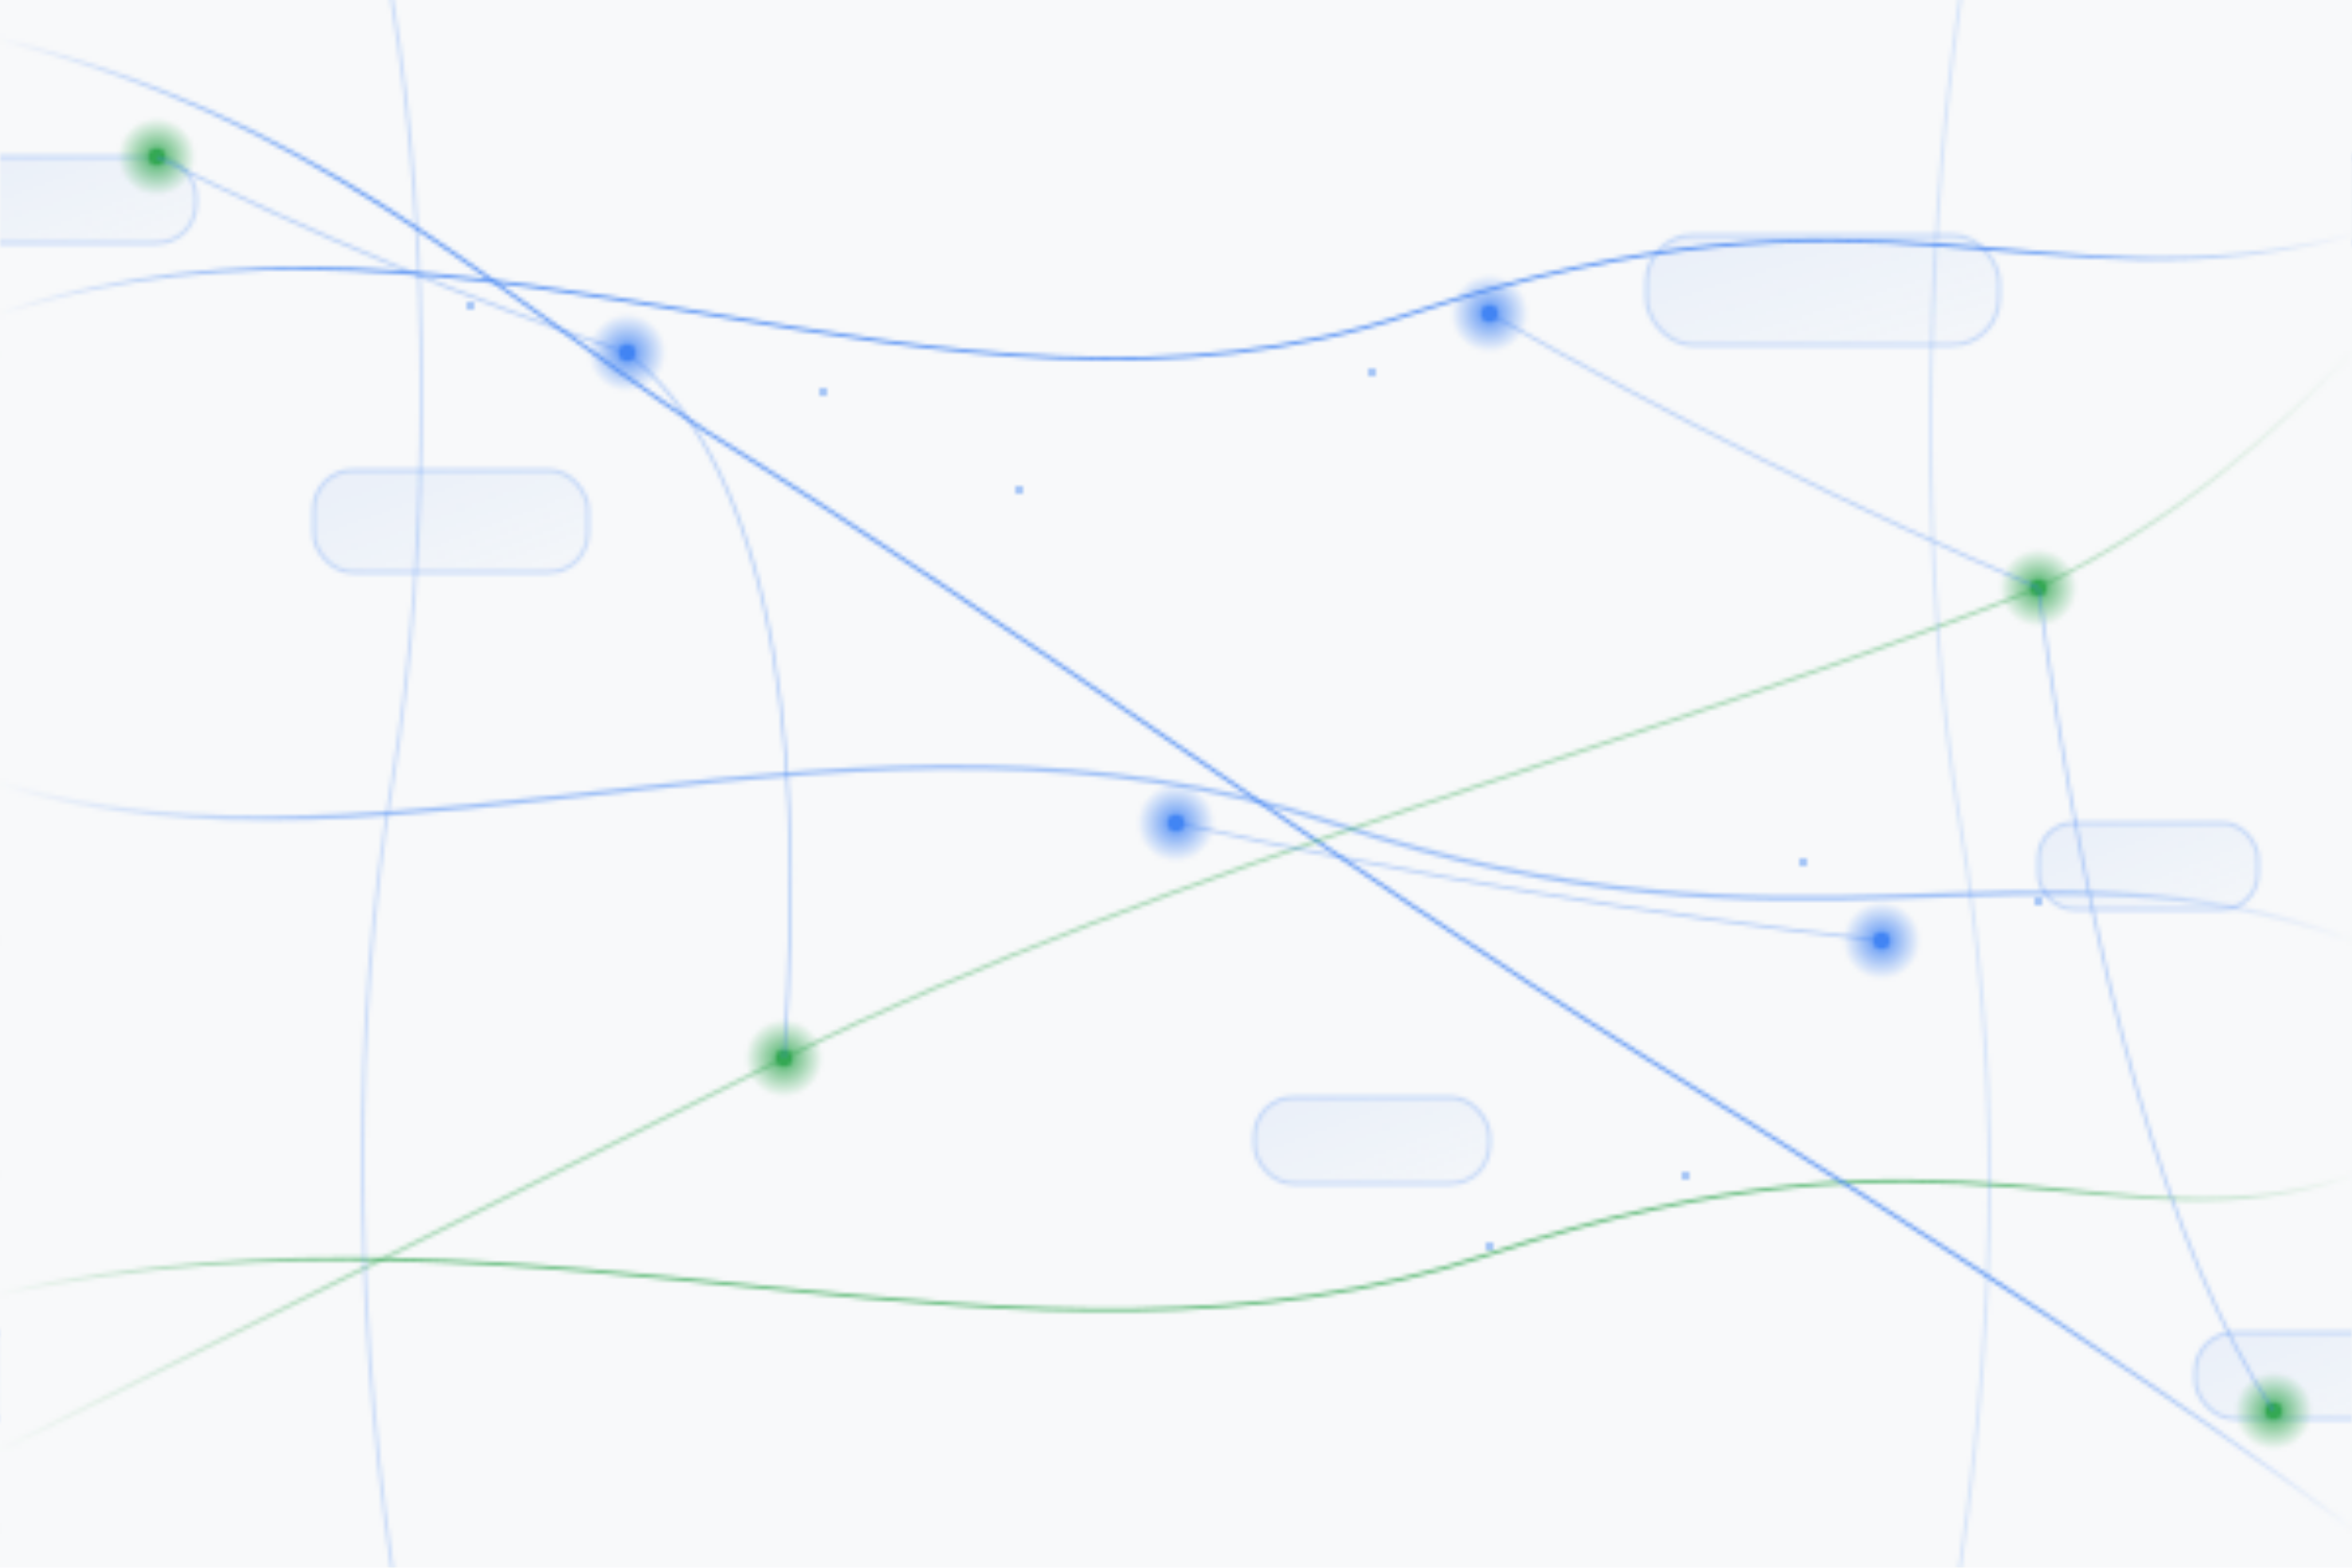 <!--
Seamless, abstract SVG background for a tech company's website.
Theme: AI, data processing, and network connections via flowing lines, nodes, and soft packets.
Colors: background #f8f9fa, primary #4285F4, accent #34A853.
Seamless tiling: edges connect cleanly; use patternUnits="userSpaceOnUse".
Recommended usage (CSS):
  body { background: url('background.svg') repeat; background-size: 600px 400px; }
-->
<svg xmlns="http://www.w3.org/2000/svg" width="600" height="400" viewBox="0 0 600 400">
  <defs>
    <!-- Subtle noise/texture for depth -->
    <filter id="grain" x="-20%" y="-20%" width="140%" height="140%">
      <feTurbulence type="fractalNoise" baseFrequency="0.8" numOctaves="2" stitchTiles="stitch" result="noise"/>
      <feColorMatrix type="matrix" values="
        0 0 0 0 0
        0 0 0 0 0
        0 0 0 0 0
        0 0 0 0.06 0" result="faint"/>
      <feBlend in="SourceGraphic" in2="faint" mode="overlay"/>
    </filter>

    <!-- Thin, tapered strokes for flowing lines -->
    <linearGradient id="lineFadeBlue" x1="0" y1="0" x2="1" y2="0">
      <stop offset="0%" stop-color="#4285F4" stop-opacity="0.0"/>
      <stop offset="15%" stop-color="#4285F4" stop-opacity="0.8"/>
      <stop offset="85%" stop-color="#4285F4" stop-opacity="0.8"/>
      <stop offset="100%" stop-color="#4285F4" stop-opacity="0.0"/>
    </linearGradient>

    <linearGradient id="lineFadeTeal" x1="0" y1="0" x2="1" y2="0">
      <stop offset="0%" stop-color="#34A853" stop-opacity="0.0"/>
      <stop offset="15%" stop-color="#34A853" stop-opacity="0.7"/>
      <stop offset="85%" stop-color="#34A853" stop-opacity="0.7"/>
      <stop offset="100%" stop-color="#34A853" stop-opacity="0.0"/>
    </linearGradient>

    <!-- Soft node glow -->
    <radialGradient id="nodeGlowBlue" cx="50%" cy="50%" r="50%">
      <stop offset="0%" stop-color="#4285F4" stop-opacity="0.9"/>
      <stop offset="100%" stop-color="#4285F4" stop-opacity="0"/>
    </radialGradient>
    <radialGradient id="nodeGlowTeal" cx="50%" cy="50%" r="50%">
      <stop offset="0%" stop-color="#34A853" stop-opacity="0.9"/>
      <stop offset="100%" stop-color="#34A853" stop-opacity="0"/>
    </radialGradient>

    <!-- Soft rectangle "data packet" fill -->
    <linearGradient id="packetFill" x1="0" y1="0" x2="1" y2="1">
      <stop offset="0%" stop-color="#4285F4" stop-opacity="0.08"/>
      <stop offset="100%" stop-color="#4285F4" stop-opacity="0.02"/>
    </linearGradient>

    <!-- Reusable stroke styles -->
    <style>
      .flow { fill: none; stroke-linecap: round; stroke-linejoin: round; }
      .blue { stroke: #4285F4; }
      .thin { stroke-width: 0.9; }
      .mid { stroke-width: 1.2; }
      .node { fill: #f8f9fa; }
      .packet { fill: url(#packetFill); }
      .packet-stroke { stroke: #4285F4; stroke-opacity: 0.25; }
      .accent { fill: #34A853; }
      .accent-stroke { stroke: #34A853; stroke-opacity: 0.4; }
      .ghost { opacity: 0.6; }
    </style>

    <!-- Define a seamless pattern tile -->
    <pattern id="bgPattern" x="0" y="0" width="600" height="400" patternUnits="userSpaceOnUse">
      <!-- Background -->
      <rect width="600" height="400" fill="#f8f9fa"/>

      <!-- Flowing primary paths (ensure start/end meet tile edges for seamless repeat) -->
      <!-- Horizontal arcs -->
      <path class="flow thin" stroke="url(#lineFadeBlue)"
            d="M 0,80 C 120,40 240,120 360,80 C 480,40 520,80 600,60" />
      <path class="flow mid ghost" stroke="url(#lineFadeBlue)"
            d="M 0,200 C 100,230 220,170 340,210 C 460,250 520,210 600,240" />
      <path class="flow thin" stroke="url(#lineFadeTeal)"
            d="M 0,330 C 140,300 260,360 380,320 C 500,280 540,320 600,300" />

      <!-- Diagonal sweeps that wrap cleanly -->
      <path class="flow thin" stroke="url(#lineFadeBlue)"
            d="M 0,10 C 80,30 120,70 180,110 C 260,160 340,220 420,270 C 500,320 560,360 600,390" />
      <path class="flow thin ghost" stroke="url(#lineFadeTeal)"
            d="M 0,370 C 60,340 120,310 200,270 C 300,220 420,190 520,150 C 560,130 580,110 600,90" />

      <!-- Subtle vertical undulations to suggest layered processing -->
      <path class="flow thin" stroke="#4285F4" stroke-opacity="0.25"
            d="M 100,0 C 110,60 110,140 100,200 C 90,260 90,330 100,400" />
      <path class="flow thin" stroke="#4285F4" stroke-opacity="0.18"
            d="M 500,0 C 490,70 490,150 500,210 C 510,270 510,330 500,400" />

      <!-- Soft "data packets" with rounded corners -->
      <g>
        <rect x="80" y="120" rx="10" ry="10" width="70" height="26" class="packet packet-stroke"/>
        <rect x="420" y="60" rx="12" ry="12" width="90" height="28" class="packet packet-stroke"/>
        <rect x="320" y="280" rx="10" ry="10" width="60" height="22" class="packet packet-stroke"/>
        <rect x="520" y="210" rx="9" ry="9" width="56" height="22" class="packet packet-stroke"/>
        <rect x="-10" y="40" rx="10" ry="10" width="60" height="22" class="packet packet-stroke"/>
        <rect x="560" y="340" rx="10" ry="10" width="60" height="22" class="packet packet-stroke"/>
      </g>

      <!-- Nodes (circles) with faint glows to imply connection points -->
      <g>
        <!-- Blue nodes -->
        <g>
          <circle cx="160" cy="90" r="2.2" fill="#4285F4"/>
          <circle cx="160" cy="90" r="10" fill="url(#nodeGlowBlue)"/>
          <circle cx="380" cy="80" r="2.2" fill="#4285F4"/>
          <circle cx="380" cy="80" r="10" fill="url(#nodeGlowBlue)"/>
          <circle cx="300" cy="210" r="2.2" fill="#4285F4"/>
          <circle cx="300" cy="210" r="10" fill="url(#nodeGlowBlue)"/>
          <circle cx="480" cy="240" r="2.2" fill="#4285F4"/>
          <circle cx="480" cy="240" r="10" fill="url(#nodeGlowBlue)"/>
        </g>
        <!-- Teal accent nodes -->
        <g>
          <circle cx="200" cy="270" r="2.2" fill="#34A853"/>
          <circle cx="200" cy="270" r="10" fill="url(#nodeGlowTeal)"/>
          <circle cx="520" cy="150" r="2.2" fill="#34A853"/>
          <circle cx="520" cy="150" r="10" fill="url(#nodeGlowTeal)"/>
          <circle cx="40" cy="40" r="2.2" fill="#34A853"/>
          <circle cx="40" cy="40" r="10" fill="url(#nodeGlowTeal)"/>
          <circle cx="580" cy="360" r="2.2" fill="#34A853"/>
          <circle cx="580" cy="360" r="10" fill="url(#nodeGlowTeal)"/>
        </g>
      </g>

      <!-- Connection micro-lines between nodes (suggest matching/analysis) -->
      <g stroke="#4285F4" stroke-opacity="0.35" stroke-width="0.8" fill="none">
        <path d="M 160,90 Q 210,130 200,270" />
        <path d="M 380,80 Q 450,120 520,150" />
        <path d="M 300,210 Q 390,230 480,240" />
        <path d="M 40,40 Q 100,70 160,90" />
        <path d="M 580,360 Q 540,300 520,150" />
      </g>

      <!-- Dotted hints along flows to imply discretized data packets -->
      <g fill="#4285F4" fill-opacity="0.6">
        <circle cx="120" cy="78" r="1" />
        <circle cx="210" cy="100" r="1" />
        <circle cx="260" cy="125" r="1" />
        <circle cx="350" cy="95" r="1" />
        <circle cx="460" cy="220" r="1" />
        <circle cx="520" cy="230" r="1" />
        <circle cx="380" cy="318" r="1" />
        <circle cx="430" cy="300" r="1" />
      </g>
    </pattern>
  </defs>

  <!-- Apply pattern and subtle grain -->
  <rect width="600" height="400" fill="url(#bgPattern)" filter="url(#grain)"/>
</svg>
